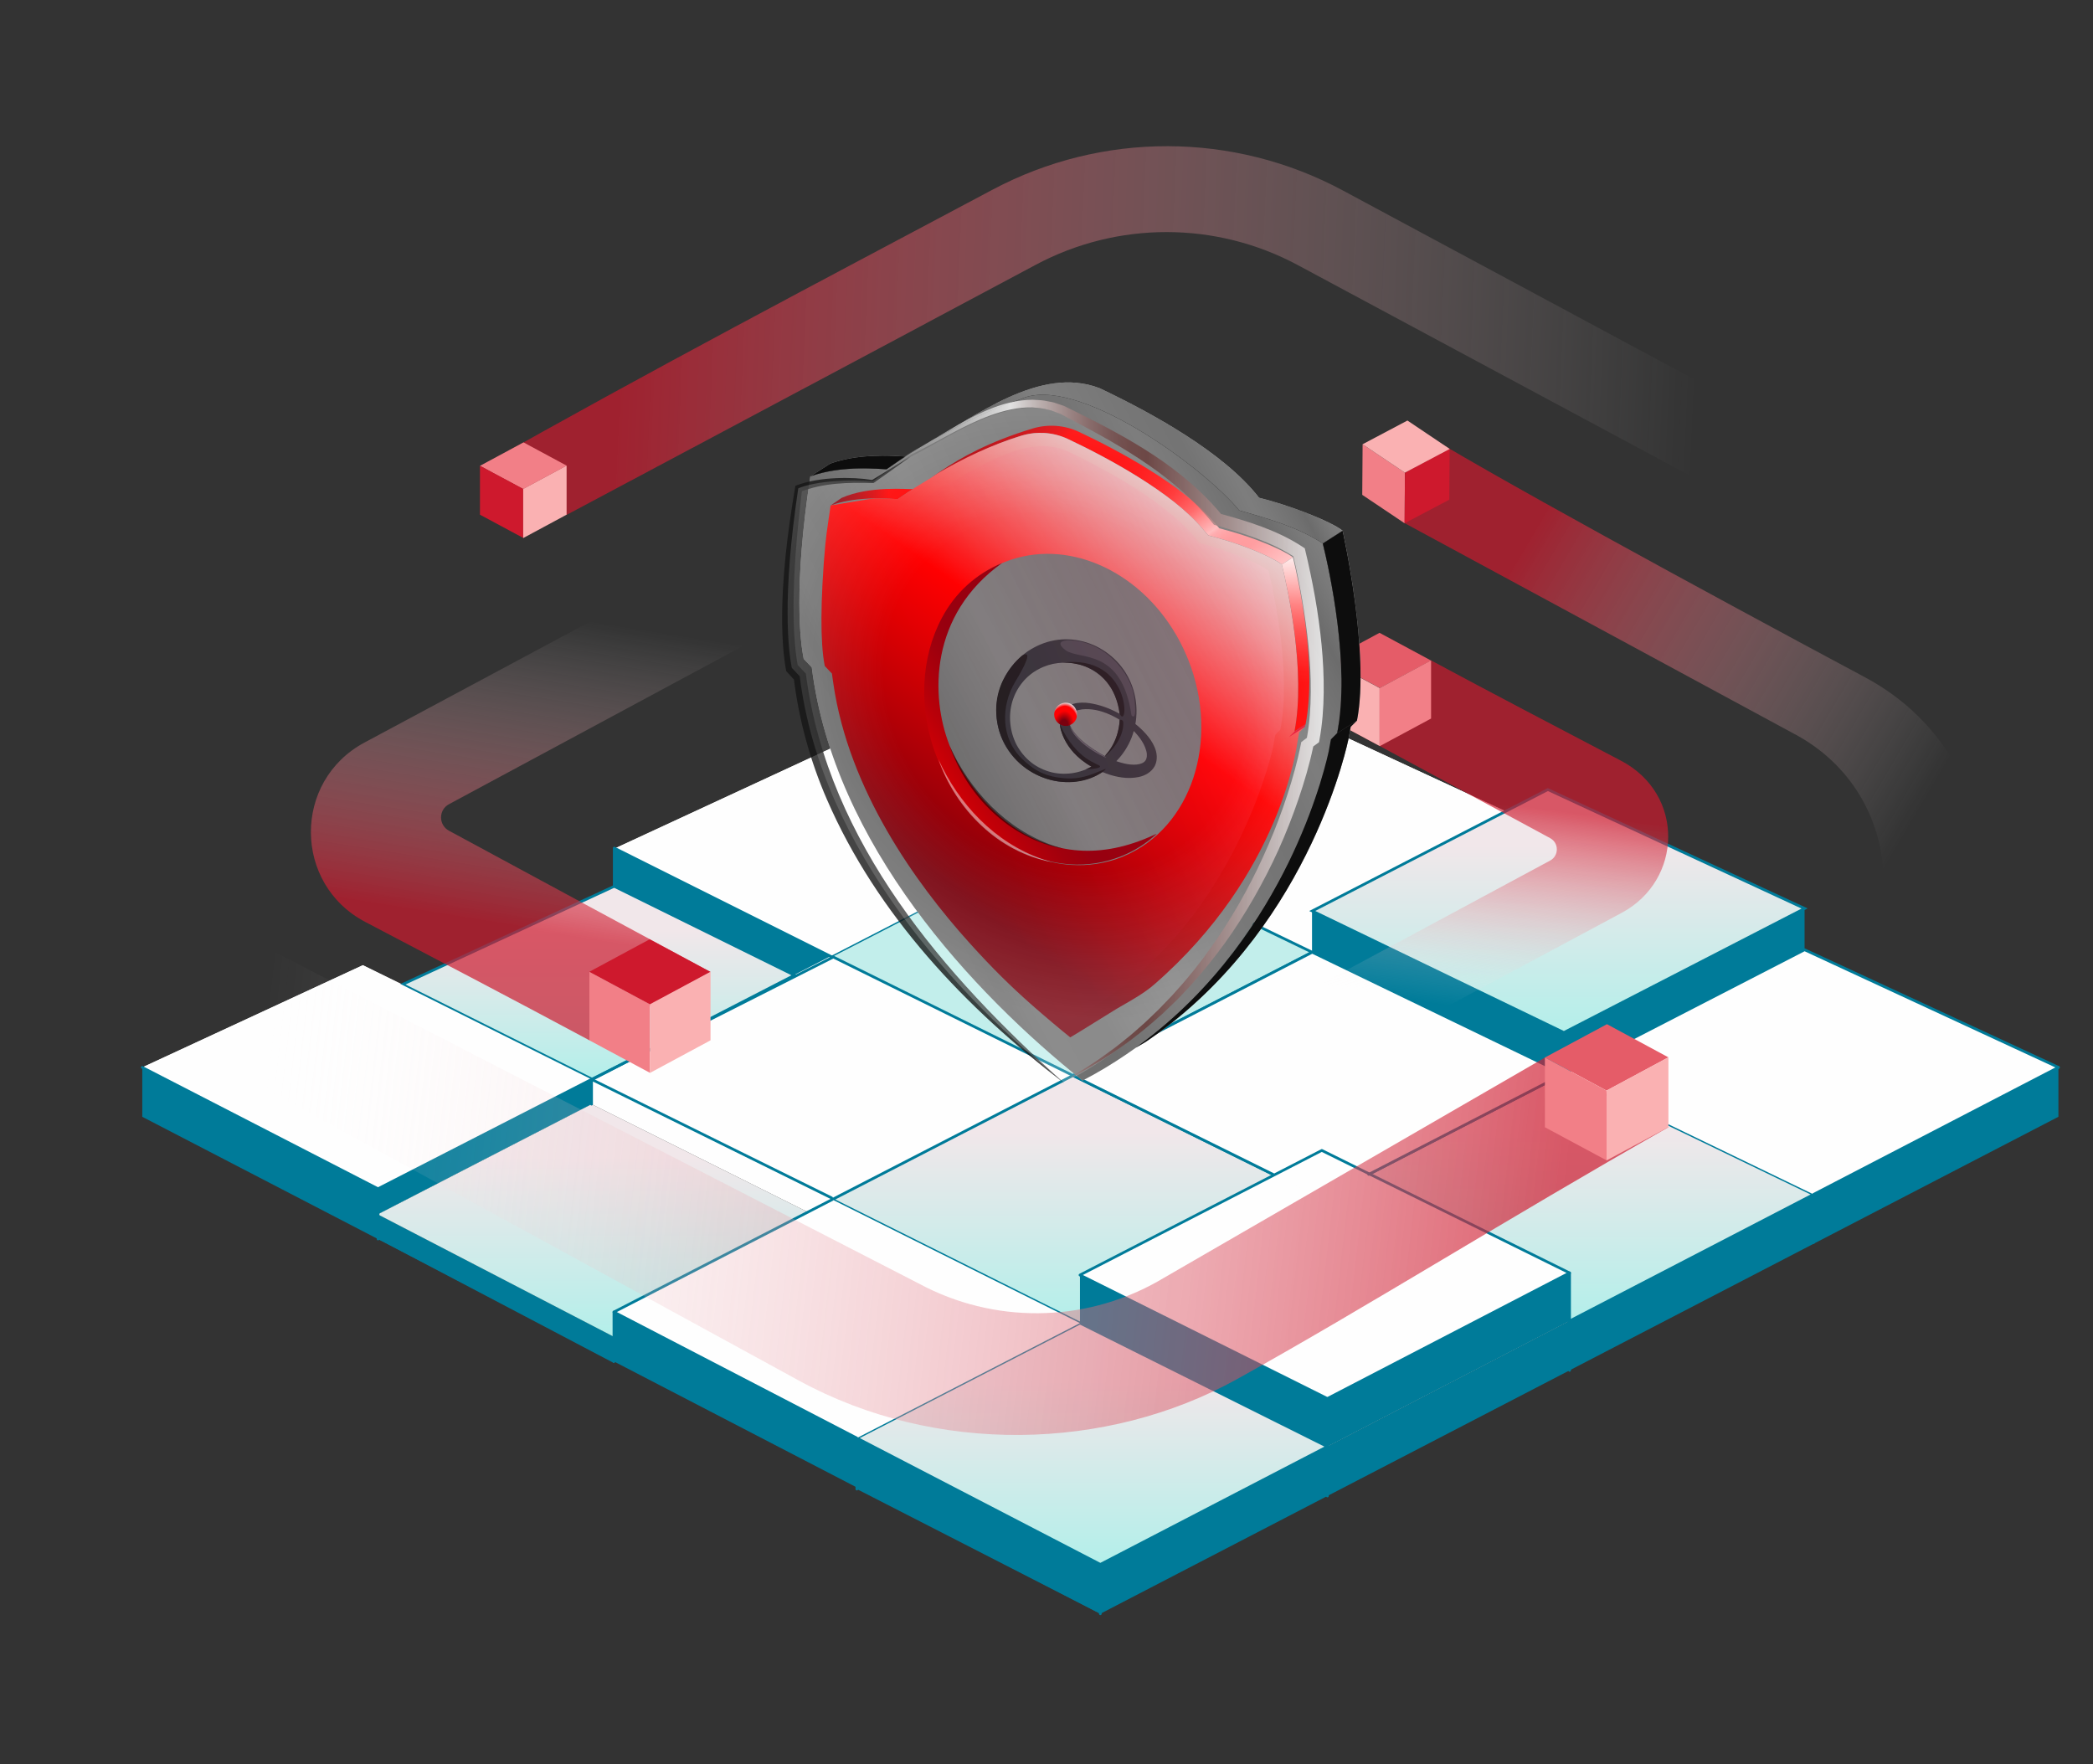 <svg width="630" height="531" viewBox="0 0 630 531" fill="none" xmlns="http://www.w3.org/2000/svg">
<rect x="0" y="0" width="630" height="531" fill="#333333" stroke="none"/>
<g clip-path="url(#clip0_1_7238)">
<path d="M331.21 470.87L184.79 394.92L250.53 361.05L178.06 324.88L113.7 358.04L42.83 321.28L109.22 290.52L121.12 296.32L184.89 266.78V255.46L331.22 187.68L619.6 321.28L331.22 470.87H331.21Z" fill="#FEFEFE"/>
<path d="M184.88 255.27V266.79L239.12 293.55L250.65 288.15L184.88 255.26V255.27Z" fill="#007B99"/>
<path d="M184.79 394.92V402.38L113.7 365.51V358.05L42.83 321.29V336.16L331.22 485.75V470.88L184.8 394.93L184.79 394.92Z" fill="#007B99"/>
<path d="M331.21 470.87V485.74L619.59 336.15V321.28L331.21 470.87Z" fill="#007B99"/>
<path d="M113.7 365.51L113.8 372.95L184.79 410.28V402.38L113.7 365.51Z" fill="#007B99"/>
<path d="M331.21 485.74L257.91 448.21V432.85L331.21 470.87V485.74Z" fill="#007B99"/>
<path d="M394.98 286.63L465.91 250.09L390.79 215.28L321.35 251.06L394.98 286.63Z" fill="#FEFEFE"/>
<path d="M390.79 215.28L331.22 187.69L259.2 221.05L321.35 251.07L390.79 215.29V215.28Z" fill="#99D6E8"/>
<path d="M321.35 251.51L321.16 251.42L258.24 221.04L331.2 187.24L331.37 187.32L391.7 215.27L321.34 251.51H321.35ZM260.14 221.06L321.34 250.62L389.87 215.31L331.22 188.14L260.15 221.07L260.14 221.06Z" fill="#007B99"/>
<path d="M470.73 310.78L543.18 273.45L465.9 237.65L394.97 274.19L470.72 310.78H470.73Z" fill="url(#paint0_linear_1_7238)"/>
<path d="M470.74 311.23L470.56 311.14L394.08 274.21L465.9 237.2L466.08 237.29L544.11 273.43L470.74 311.24V311.23ZM395.89 274.19L470.73 310.33L542.26 273.48L465.92 238.11L395.88 274.2L395.89 274.19Z" fill="#007B99"/>
<path d="M543.18 273.45V285.88L470.73 323.2L394.98 286.63V274.19L470.73 310.78L543.18 273.45Z" fill="#007B99"/>
<path d="M470.73 310.78V323.2L394.98 286.63V274.19L470.73 310.78Z" fill="#007B99"/>
<path d="M250.16 287.74L178.06 324.89L250.53 361.06L322.98 323.74L250.17 287.75L250.16 287.74Z" fill="#FEFEFE"/>
<path d="M394.98 286.63L321.35 251.06L250.16 287.73L322.97 323.72L394.98 286.62V286.63Z" fill="#C2EEEB"/>
<path d="M322.98 324.18L249.27 287.75L321.34 250.62L321.52 250.71L395.89 286.62L322.98 324.18ZM251.06 287.73L322.97 323.28L394.08 286.64L321.35 251.52L251.06 287.73Z" fill="#007B99"/>
<path d="M321.35 251.06L259.2 221.04L184.89 255.47L250.16 287.73L321.35 251.06Z" fill="#FEFEFE"/>
<path d="M250.52 361.05L325.07 398.25L397.87 360.74L322.97 323.72L250.52 361.04V361.05Z" fill="url(#paint1_linear_1_7238)"/>
<path d="M325.07 398.7L249.63 361.05L322.97 323.27L323.15 323.36L398.77 360.73L325.08 398.7H325.07ZM251.42 361.05L325.08 397.8L396.98 360.76L322.99 324.18L251.43 361.05H251.42Z" fill="#007B99"/>
<path d="M239.13 293.55L184.89 266.79L121.12 296.33L178.32 324.88L239.13 293.55Z" fill="url(#paint2_linear_1_7238)"/>
<path d="M178.32 325.34L120.19 296.32L184.89 266.34L185.07 266.42L240.02 293.54L178.32 325.34ZM122.05 296.34L178.31 324.43L238.22 293.55L184.87 267.23L122.04 296.34H122.05Z" fill="#007B99"/>
<path d="M397.88 360.48L472.46 397.34L545.91 359.24L470.75 322.93L397.88 360.47V360.48Z" fill="url(#paint3_linear_1_7238)"/>
<path d="M472.45 398.06L472.27 397.98L396.97 360.75L470.72 322.75L470.91 322.84L546.8 359.49L472.45 398.06ZM398.77 360.74L472.44 397.16L545 359.53L470.74 323.67L398.77 360.75V360.74Z" fill="#007B99"/>
<path d="M543.18 285.88L470.73 323.2L545.89 359.51L619.59 321.28L543.18 285.88Z" fill="#FEFEFE"/>
<path d="M109.22 290.53L42.83 321.29L113.7 358.05L178.06 324.89L109.22 290.53Z" fill="#FEFEFE"/>
<path d="M257.92 432.86L331.22 470.88L399.55 435.43L325.07 398.26L257.92 432.86Z" fill="url(#paint4_linear_1_7238)"/>
<path d="M331.21 471.33L331.02 471.23L257.03 432.84L325.06 397.79L400.44 435.41L331.21 471.32V471.33ZM258.79 432.86L331.21 470.42L398.65 435.43L325.07 398.7L258.79 432.85V432.86Z" fill="#007B99"/>
<path d="M178.06 332.35L113.7 365.51L184.79 402.38V394.92L243.18 364.85L178.06 332.35Z" fill="url(#paint5_linear_1_7238)"/>
<path d="M250.52 361.05L184.78 394.92L257.91 432.86L325.06 398.26L250.51 361.06L250.52 361.05Z" fill="#FEFEFE"/>
<path d="M325.07 383.78V398.25L399.55 435.42V420.95L325.07 383.77V383.78Z" fill="#007B99"/>
<path d="M399.55 420.96V435.43L472.45 397.62V383.15L399.55 420.97V420.96Z" fill="#007B99"/>
<path d="M325.07 383.78L399.55 420.96L472.45 383.14L397.87 346.28L325.07 383.78Z" fill="#FEFEFE"/>
<path d="M322.97 323.73L397.87 360.75L470.74 323.21L394.98 286.64L322.97 323.74V323.73Z" fill="#FEFEFE"/>
<path d="M113.7 365.51V358.05L178.06 324.89L250.53 361.06L243.18 364.85L178.06 332.35L113.7 365.51Z" fill="#FEFEFE"/>
<path d="M113.7 358.05V365.51L178.06 332.35V324.89L113.7 358.05Z" fill="#007B99"/>
<path d="M470.74 323.61C470.6 323.61 470.45 323.53 470.38 323.39C470.28 323.2 470.35 322.95 470.55 322.84L543 285.51C543.11 285.45 543.24 285.45 543.36 285.51L619.77 320.91C619.97 321.01 620.06 321.25 619.97 321.45C619.87 321.65 619.63 321.74 619.43 321.65L543.19 286.33L470.92 323.56C470.86 323.59 470.8 323.61 470.74 323.61Z" fill="#007B99"/>
<path d="M331.21 486.15C330.99 486.15 330.8 485.97 330.8 485.74V470.87C330.8 470.65 330.99 470.46 331.21 470.46C331.43 470.46 331.61 470.65 331.61 470.87V485.74C331.61 485.97 331.43 486.15 331.21 486.15Z" fill="#007B99"/>
<path d="M545.9 374.41C545.68 374.41 545.5 374.23 545.5 374.01V359.51C545.5 359.36 545.58 359.22 545.71 359.15L619.41 320.92C619.6 320.82 619.84 320.9 619.95 321.09C620.05 321.29 619.98 321.53 619.78 321.63L546.31 359.75V374C546.31 374.23 546.13 374.4 545.9 374.4V374.41Z" fill="#007B99"/>
<path d="M399.55 421.36C399.49 421.36 399.43 421.35 399.37 421.32L324.89 384.15C324.75 384.08 324.67 383.94 324.67 383.79C324.67 383.64 324.75 383.5 324.89 383.42L397.69 345.92C397.8 345.86 397.94 345.86 398.06 345.92L472.63 382.79C472.77 382.86 472.86 382.99 472.86 383.15C472.86 383.3 472.78 383.44 472.65 383.51L399.75 421.32C399.69 421.36 399.63 421.37 399.56 421.37L399.55 421.36ZM325.96 383.78L399.54 420.5L471.54 383.15L397.86 346.73L325.95 383.77L325.96 383.78Z" fill="#007B99"/>
<path d="M383.21 353.91C383.15 353.91 383.09 353.9 383.03 353.87L322.79 324.09C322.65 324.02 322.57 323.89 322.57 323.73C322.57 323.57 322.65 323.44 322.78 323.37L394.79 286.27C394.91 286.21 395.04 286.21 395.15 286.27L470.91 322.85C471.05 322.92 471.14 323.06 471.14 323.21C471.14 323.37 471.06 323.51 470.93 323.58L412.17 353.85C411.98 353.95 411.74 353.87 411.62 353.67C411.52 353.48 411.6 353.24 411.8 353.12L469.83 323.23L394.99 287.08L323.87 323.72L383.39 353.14C383.59 353.24 383.67 353.48 383.58 353.68C383.51 353.82 383.37 353.91 383.21 353.91Z" fill="#007B99"/>
<path d="M257.92 448.62C257.7 448.62 257.51 448.43 257.51 448.21V433.09L185.2 395.58V409.84C185.2 410.06 185.01 410.24 184.79 410.24C184.57 410.24 184.39 410.06 184.39 409.84V394.92C184.39 394.77 184.46 394.65 184.58 394.57C184.7 394.49 184.85 394.49 184.97 394.56L258.1 432.5C258.23 432.57 258.31 432.71 258.31 432.86V448.22C258.31 448.44 258.13 448.63 257.91 448.63L257.92 448.62Z" fill="#007B99"/>
<path d="M184.79 395.33C184.65 395.33 184.5 395.25 184.43 395.11C184.33 394.92 184.4 394.67 184.6 394.56L250.34 360.69C250.54 360.59 250.78 360.67 250.89 360.86C250.99 361.06 250.92 361.3 250.72 361.41L184.98 395.28C184.92 395.31 184.86 395.33 184.79 395.33Z" fill="#007B99"/>
<path d="M250.32 360.98C250.27 360.98 250.2 360.97 250.15 360.94L178.47 325.54V332.35C178.47 332.58 178.28 332.76 178.06 332.76C177.84 332.76 177.66 332.58 177.66 332.35V324.9C177.66 324.75 177.73 324.62 177.85 324.55C177.97 324.47 178.12 324.47 178.24 324.53L250.5 360.21C250.7 360.31 250.78 360.56 250.68 360.76C250.61 360.9 250.47 360.99 250.31 360.99L250.32 360.98Z" fill="#007B99"/>
<path d="M113.8 373.35C113.58 373.35 113.39 373.17 113.39 372.95V358.05L42.64 321.64C42.44 321.54 42.36 321.29 42.46 321.1C42.56 320.91 42.81 320.83 43.01 320.93L113.98 357.46C114.11 357.53 114.19 357.67 114.19 357.82V372.96C114.19 373.18 114.01 373.36 113.79 373.36L113.8 373.35Z" fill="#007B99"/>
<path d="M113.8 358.21C113.65 358.21 113.51 358.13 113.44 357.99C113.34 357.8 113.41 357.55 113.61 357.44L177.87 324.53L249.75 288.16L185.29 255.93V266.78C185.29 267 185.1 267.19 184.88 267.19C184.66 267.19 184.48 267 184.48 266.78V255.27C184.48 255.12 184.55 255 184.67 254.92C184.79 254.85 184.94 254.84 185.06 254.91L250.83 287.8C250.96 287.87 251.05 288.01 251.05 288.16C251.05 288.31 250.96 288.45 250.83 288.52L178.23 325.25L113.97 358.16C113.91 358.2 113.85 358.21 113.79 358.21H113.8Z" fill="#007B99"/>
<path d="M399.55 450.7C399.33 450.7 399.15 450.52 399.15 450.3V420.96C399.15 420.74 399.33 420.56 399.55 420.56C399.77 420.56 399.96 420.74 399.96 420.96V450.3C399.96 450.52 399.78 450.7 399.55 450.7Z" fill="#007B99"/>
<path d="M472.45 412.89C472.23 412.89 472.04 412.71 472.04 412.48V383.13C472.04 382.91 472.23 382.73 472.45 382.73C472.67 382.73 472.85 382.91 472.85 383.13V412.48C472.85 412.71 472.67 412.89 472.45 412.89Z" fill="#007B99"/>
<path d="M144.74 140.4C194.71 112.07 247.2 84.53 298.73 57.11C331.73 39.55 371.31 39.64 404.24 57.35C456.36 85.37 509.26 113.81 560.59 141.4L533.21 156.33C486.1 131.02 438.15 105.3 390.66 79.8C366.01 66.56 336.39 66.54 311.7 79.73C252.34 111.46 170.54 154.98 170.54 154.98" fill="url(#paint6_linear_1_7238)" fill-opacity="0.7"/>
<path d="M144.47 140.21L157.48 147.18L170.55 140.15L157.58 133.16L144.48 140.21H144.47Z" fill="#F27F87"/>
<path d="M144.47 140.21V154.92L157.48 161.91V147.18L144.47 140.21Z" fill="#CE192D"/>
<path d="M157.48 147.18V161.91L157.5 161.95L170.55 154.92V140.15L157.48 147.18Z" fill="#FAB1B2"/>
<path d="M280.7 163.74C233.96 188.88 182.37 216.64 135.15 242.06C131.96 243.77 131.96 248.33 135.15 250.05C160.75 263.85 188.77 279.07 213.85 292.55L177.4 313.13C155.6 301.41 132.7 289.45 109.96 277.51C88.24 266.12 88.09 235.1 109.7 223.51C156.98 198.16 207.56 171.09 251 147.76L280.7 163.73V163.74Z" fill="url(#paint7_linear_1_7238)" fill-opacity="0.7"/>
<path d="M213.87 292.56L195.67 302.31L177.4 292.5L195.54 282.73L213.87 292.56Z" fill="#CE192D"/>
<path d="M177.41 292.56V313.14L195.61 322.91V302.31L177.41 292.56Z" fill="#F27F87"/>
<path d="M195.6 302.31V322.91L195.64 322.95L213.87 313.14V292.5L195.6 302.31Z" fill="#FAB1B2"/>
<path d="M343.19 325.44C382.81 304.12 426.53 280.59 466.58 259.04C469.29 257.59 469.29 253.72 466.58 252.27C444.88 240.57 421.14 227.66 399.86 216.24L430.76 198.79C449.24 208.73 468.66 218.87 487.93 228.98C507.2 239.09 506.46 264.93 488.15 274.76C448.07 296.25 405.2 319.21 368.36 338.97L343.19 325.43V325.44Z" fill="url(#paint8_linear_1_7238)" fill-opacity="0.7"/>
<path d="M430.76 198.83L415.35 207.1L399.86 198.77L415.24 190.48L430.77 198.83H430.76Z" fill="#E55C68"/>
<path d="M399.86 198.83V216.28L415.27 224.55V207.1L399.86 198.83Z" fill="#FAB1B2"/>
<path d="M415.27 207.1V224.55L415.31 224.59L430.76 216.28V198.78L415.27 207.11V207.1Z" fill="#F27F87"/>
<path d="M502.19 339.3C453.78 366.76 411.43 393.43 372.31 415.14C333.19 436.85 281.63 438.02 240.54 415.59L11 290.16L48.73 269.1L276.71 386.42C299.01 398.4 325.86 398.23 348.03 385.97L465.04 318.31" fill="url(#paint9_linear_1_7238)" fill-opacity="0.7"/>
<path d="M465.02 318.31L483.57 328.27L502.19 318.26L483.7 308.28L465.02 318.31Z" fill="#E55C68"/>
<path d="M465.02 318.31V339.3L483.57 349.26V328.27L465.02 318.31Z" fill="#F27F87"/>
<path d="M483.57 328.26V349.25L483.61 349.27L502.2 339.29V318.24L483.58 328.25L483.57 328.26Z" fill="#FAB1B2"/>
<path d="M424.72 128.04C445.16 141.09 513.77 178.4 561.44 203.9C608.94 229.3 609.44 297.23 562.31 323.32L541.26 308.32C575.74 289.67 575.35 240.71 541.26 221.54L422.45 157.28" fill="url(#paint10_linear_1_7238)" fill-opacity="0.7"/>
<path d="M422.79 157.5L422.89 142.27L410.15 133.72L410.04 148.95L422.79 157.5Z" fill="#F27F87"/>
<path d="M422.79 157.5L436.25 150.4L436.35 135.15L422.89 142.27L422.79 157.5Z" fill="#CE192D"/>
<path d="M422.88 142.27L436.34 135.15V135.11L423.64 126.58L410.14 133.72L422.88 142.27Z" fill="#FAB1B2"/>
<path d="M402.49 220.7C402.49 220.7 400.67 222.55 400.63 222.56H400.62C395.17 253.48 372.07 294.65 341.82 315.41C341.84 315.41 341.87 315.38 341.89 315.37C341.87 315.39 341.84 315.4 341.82 315.42H341.81C340.86 316.1 339.87 316.8 338.88 317.46C338.88 317.46 338.873 317.463 338.86 317.47C334.79 320.25 330.46 322.85 325.85 325.25C292.83 298.81 251.01 254.24 244.35 200.88L241.91 198.31C240.88 193.16 238.82 176.85 243.91 143.41C251.21 140.73 259.2 140.77 266.88 141.25C267.14 141.04 270.15 139.02 270.34 138.88H270.35C270.91 138.47 271.52 138.13 272.1 137.71C272.12 137.71 272.14 137.7 272.15 137.68C283.18 130.76 294.88 124.33 307.24 120.15C323.78 112.38 362.45 140.79 373.01 153.65C381.67 156.06 390.58 158.64 398.17 163.58C400.24 172 406.46 200.28 402.5 220.69L402.49 220.7Z" fill="url(#paint11_linear_1_7238)"/>
<path d="M408.45 216.86L402.49 220.69C406.45 200.28 400.24 172 398.16 163.58H398.17L404.13 159.76C404.3 160.51 412.38 196.66 408.46 216.86H408.45Z" fill="url(#paint12_linear_1_7238)"/>
<path d="M408.44 216.89L406.57 218.75L400.64 222.55L402.47 220.71H402.48L408.43 216.89H408.44Z" fill="#373737"/>
<path d="M404.13 159.75L398.17 163.58H398.16C390.56 158.65 381.66 156.06 373.01 153.64C362.53 140.86 323.77 112.37 307.24 120.14C297.21 123.51 287.72 128.42 278.6 133.71C293.17 125.72 312.93 109.82 331.02 116.86C346.23 124.07 368.38 136.11 378.98 149.82C387.63 151.92 400.48 156.81 404.14 159.75H404.13Z" fill="url(#paint13_linear_1_7238)"/>
<path d="M408.44 216.88L406.57 218.74L405.95 222.14C405.83 222.74 395.12 276.83 348.92 310.75C348.54 311.03 348.16 311.31 347.76 311.58H347.74C346.78 312.28 345.79 312.97 344.78 313.64C343.82 314.22 342.86 314.79 341.87 315.35C341.85 315.36 341.82 315.38 341.8 315.39C342.14 315.16 342.46 314.92 342.79 314.67C342.87 314.61 342.94 314.55 343.02 314.5C354.44 306.1 363.69 296.47 371.16 286.72C371.35 286.46 371.54 286.21 371.73 285.96C385.25 268.04 392.76 249.84 396.56 238.25C396.83 237.44 397.08 236.67 397.31 235.94C399.13 230.08 399.89 226.38 399.98 225.98V225.95L400.6 222.56H400.61L400.64 222.53L402.47 220.69H402.48L408.43 216.87L408.44 216.88Z" fill="url(#paint14_linear_1_7238)"/>
<path d="M272.56 137.42C272.42 137.51 272.28 137.6 272.14 137.69C272.13 137.71 272.11 137.72 272.09 137.72C272.01 137.78 271.93 137.83 271.85 137.88C271.62 138.04 271.39 138.19 271.17 138.32C271.03 138.43 270.88 138.52 270.74 138.61C270.67 138.65 270.61 138.7 270.54 138.74C270.47 138.79 270.41 138.83 270.35 138.88C270.22 138.97 270.09 139.06 269.97 139.14L266.92 141.22L266.9 141.24L265.89 141.19L263.46 141.07H263.19C262.02 141.01 260.86 140.98 259.74 140.98H259.46C257.79 140.99 256.23 141.06 254.8 141.18C254.46 141.21 254.13 141.23 253.8 141.27C253.45 141.3 253.11 141.34 252.77 141.38C252.74 141.38 252.71 141.38 252.68 141.39C252.37 141.43 252.06 141.47 251.76 141.51C251.42 141.56 251.08 141.61 250.75 141.66C250.34 141.73 249.93 141.8 249.55 141.87C249.39 141.9 249.24 141.93 249.09 141.96C248.96 141.98 248.84 142.01 248.72 142.04C248.39 142.1 248.07 142.17 247.76 142.25C247.15 142.39 246.57 142.54 246.05 142.69C245.27 142.92 244.57 143.15 243.96 143.37L249.89 139.57L249.92 139.55H249.95C252.28 138.69 255.84 137.75 260.76 137.36C262.19 137.24 263.75 137.17 265.42 137.16H265.7C266.82 137.16 267.98 137.19 269.15 137.24L270.74 137.32L272.59 137.41L272.56 137.42Z" fill="url(#paint15_linear_1_7238)"/>
<g style="mix-blend-mode:overlay">
<path d="M408.45 216.87L402.49 220.7C406.45 200.29 400.24 172.01 398.16 163.59H398.17L404.13 159.77C404.3 160.52 412.38 196.67 408.46 216.87H408.45Z" fill="#1A1A1A"/>
</g>
<g style="mix-blend-mode:overlay">
<path d="M408.44 216.88L406.57 218.74L405.95 222.14C405.83 222.74 395.12 276.83 348.92 310.75C348.54 311.03 348.16 311.31 347.76 311.58H347.74C346.78 312.28 345.79 312.97 344.78 313.64C343.82 314.22 342.86 314.79 341.87 315.35C341.85 315.36 341.82 315.38 341.8 315.39C342.14 315.16 342.46 314.92 342.79 314.67C342.87 314.61 342.94 314.55 343.02 314.5C354.44 306.1 363.69 296.47 371.16 286.72C371.35 286.46 371.54 286.21 371.73 285.96C385.25 268.04 392.76 249.84 396.56 238.25C396.83 237.44 397.08 236.67 397.31 235.94C399.13 230.08 399.89 226.38 399.98 225.98V225.95L400.6 222.56H400.61L400.64 222.53L402.47 220.69H402.48L408.43 216.87L408.44 216.88Z" fill="#1A1A1A"/>
</g>
<g style="mix-blend-mode:overlay">
<path d="M272.56 137.42C272.42 137.51 272.28 137.6 272.14 137.69C272.13 137.71 272.11 137.72 272.09 137.72C272.01 137.78 271.93 137.83 271.85 137.88C271.62 138.04 271.39 138.19 271.17 138.32C271.03 138.43 270.88 138.52 270.74 138.61C270.67 138.65 270.61 138.7 270.54 138.74C270.47 138.79 270.41 138.83 270.35 138.88C270.22 138.97 270.09 139.06 269.97 139.14L266.92 141.22L266.9 141.24L265.89 141.19L263.46 141.07H263.19C262.02 141.01 260.86 140.98 259.74 140.98H259.46C257.79 140.99 256.23 141.06 254.8 141.18C254.46 141.21 254.13 141.23 253.8 141.27C253.45 141.3 253.11 141.34 252.77 141.38C252.74 141.38 252.71 141.38 252.68 141.39C252.37 141.43 252.06 141.47 251.76 141.51C251.42 141.56 251.08 141.61 250.75 141.66C250.34 141.73 249.93 141.8 249.55 141.87C249.39 141.9 249.24 141.93 249.09 141.96C248.96 141.98 248.84 142.01 248.72 142.04C248.39 142.1 248.07 142.17 247.76 142.25C247.15 142.39 246.57 142.54 246.05 142.69C245.27 142.92 244.57 143.15 243.96 143.37L249.89 139.57L249.92 139.55H249.95C252.28 138.69 255.84 137.75 260.76 137.36C262.19 137.24 263.75 137.17 265.42 137.16H265.7C266.82 137.16 267.98 137.19 269.15 137.24L270.74 137.32L272.59 137.41L272.56 137.42Z" fill="#1A1A1A"/>
</g>
<g style="mix-blend-mode:soft-light" opacity="0.5">
<path d="M404.13 159.76C400.47 156.81 387.62 151.92 378.97 149.82C368.38 136.11 346.22 124.07 331.01 116.86C314.32 110.36 296.21 123.4 282.07 131.73C282.06 131.73 282.05 131.73 282.04 131.75C281.79 131.89 281.54 132.04 281.29 132.18C280.77 132.49 280.25 132.78 279.74 133.08C277.17 134.57 274.65 136.11 272.15 137.68C272.29 137.59 272.43 137.5 272.57 137.41L270.72 137.32L269.13 137.24C267.96 137.19 266.8 137.16 265.68 137.16H265.4C263.73 137.16 262.17 137.24 260.74 137.36C255.82 137.75 252.27 138.7 249.94 139.55H249.91L249.88 139.57L243.94 143.37C244.55 143.15 245.25 142.92 246.03 142.69C246.55 142.54 247.13 142.39 247.74 142.25C246.44 142.56 245.17 142.94 243.91 143.41C238.82 176.85 240.88 193.16 241.91 198.31L244.35 200.88C251.01 254.24 292.83 298.81 325.85 325.25C330.46 322.86 334.78 320.25 338.86 317.47C338.87 317.47 338.88 317.47 338.88 317.46C339.87 316.8 340.86 316.1 341.81 315.42C341.81 315.42 341.86 315.39 341.88 315.37C342.87 314.81 343.83 314.24 344.79 313.66C345.8 312.99 346.78 312.3 347.75 311.6H347.77C348.16 311.33 348.54 311.05 348.93 310.77C395.13 276.85 405.84 222.76 405.96 222.16L406.58 218.76L408.45 216.9C412.37 196.69 404.29 160.54 404.12 159.79H404.13V159.76ZM271.02 138.42C271.07 138.39 271.12 138.35 271.17 138.31C271.22 138.28 271.28 138.25 271.34 138.21C271.23 138.28 271.12 138.35 271.02 138.42ZM402.38 220.82C402.44 220.75 402.48 220.71 402.49 220.71L402.38 220.82Z" fill="black"/>
</g>
<path d="M389.19 167.76L385.84 169.9C382.84 167.62 374.33 164.07 366.59 161.94L363.68 161.15L361.72 158.86C352.65 148.24 333.74 137.92 321.45 132.14C317.09 130.09 312.13 129.73 307.52 131.11C298.26 133.9 287.9 139.29 280.49 143.66L283.17 141.83C289.14 137.78 297.69 132.95 310.87 128.97C315.49 127.58 320.45 127.95 324.8 130.01C337.08 135.78 356.02 146.12 365.07 156.72L367.03 159.02L369.94 159.81C377.68 161.93 386.2 165.48 389.19 167.77V167.76Z" fill="url(#paint16_linear_1_7238)"/>
<path d="M274.9 147.21C271.76 149.05 274.72 147.18 272.95 148.39L270.24 150.24L266.97 150.08C265.94 150.04 264.92 150.01 263.93 150.01H263.68C262.21 150.01 260.83 150.08 259.58 150.19C255.23 150.53 252.09 151.38 250.04 152.13L253.34 149.86C261.83 146.14 273.22 147.33 274.9 147.23V147.21Z" fill="url(#paint17_linear_1_7238)"/>
<path d="M389.81 220.09L389.64 220.19C393.11 202.3 387.7 177.54 385.85 170.01C385.85 169.97 385.85 169.93 385.83 169.9C382.84 167.62 374.33 164.07 366.58 161.95L363.67 161.16L361.72 158.87C352.66 148.25 333.73 137.92 321.45 132.14C319.16 131.06 316.7 130.45 314.22 130.32C313.69 130.29 313.13 130.29 312.6 130.3C310.9 130.34 309.2 130.62 307.53 131.12C298.27 133.91 289.45 138.23 282.04 142.6C282.03 142.6 280.5 143.65 280.49 143.66C275.95 146.42 274.72 147.2 272.93 148.39L270.23 150.22H270.22L266.95 150.08C265.92 150.04 264.9 150.01 263.91 150.01H263.66C262.25 150.01 252.22 151.83 250.24 152.1C250.15 152.11 250.07 152.12 250.02 152.12C249.66 154.82 248.81 159.9 248.42 163.98C248.11 167.29 247.8 171.23 247.59 175.35C247.57 175.62 247.56 175.9 247.55 176.17C247.38 179.45 247.27 182.82 247.26 186.07C247.24 191.55 247.5 196.7 248.26 200.47L250.41 202.73L250.85 205.81C255.51 237.84 275.63 265.84 291.7 283.69C298.94 291.73 304.31 296.92 310.18 302.13C314.29 305.77 319.58 310.21 322.14 312.24C322.16 312.23 322.2 312.21 322.23 312.2C322.25 312.19 322.27 312.18 322.3 312.16C324.19 311.1 334.99 304.3 336.18 303.61C336.19 303.61 336.2 303.61 336.2 303.61C336.46 303.47 336.71 303.32 336.97 303.15C340.66 301.03 344.36 298.99 347.44 296.31C385.81 262.96 390.41 223.99 390.51 223.46L391.05 220.47L392.7 218.82L389.78 220.11H389.79L389.81 220.09ZM322.47 260.33C322.47 260.33 322.37 260.33 322.32 260.33C320.37 260.2 318.44 259.91 316.51 259.48C302.23 256.28 288.96 244.93 282.43 228.48C277.34 215.59 277.38 202.18 281.57 191.14C282.23 189.41 282.98 187.74 283.84 186.14C285.89 182.29 288.51 178.85 291.63 175.97C294.74 173.1 298.36 170.78 302.45 169.16C321 161.8 342.74 171.54 354.09 191.21H354.11C354.14 191.28 354.18 191.34 354.21 191.4C354.94 192.71 355.66 194.06 356.3 195.45C356.78 196.48 357.23 197.54 357.68 198.63C367.32 222.94 358.61 249.23 338.23 257.73C338.05 257.82 337.86 257.9 337.68 257.97C332.75 259.92 327.6 260.66 322.48 260.34H322.49L322.47 260.33Z" fill="url(#paint18_linear_1_7238)"/>
<path d="M348.15 250.99C345.04 253.86 341.42 256.17 337.35 257.78C332.42 259.74 327.27 260.49 322.16 260.16C320.16 260.03 318.17 259.74 316.19 259.29C301.9 256.08 288.64 244.74 282.12 228.28C276.22 213.4 277.19 197.78 283.53 185.95C287.51 178.45 293.75 172.75 301.64 169.46C279.83 185.04 279.96 209.57 285.85 224.46C292.38 240.91 313.94 266.97 347.58 251.21C347.75 251.13 347.95 251.07 348.14 250.98L348.15 250.99Z" fill="url(#paint19_linear_1_7238)"/>
<path d="M392.98 218.04L389.64 220.18C393.13 202.21 387.66 177.31 385.83 169.9L389.18 167.76C390.99 175.17 396.47 200.07 392.98 218.04Z" fill="url(#paint20_linear_1_7238)"/>
<path d="M392.98 218.04L392.73 218.8L388 221.84L389.65 220.2L392.98 218.05V218.04Z" fill="#E91233"/>
<g opacity="0.5">
<path d="M282.43 228.46C288.52 241.99 299.47 253.64 313.66 258.56L316.52 259.46C300.54 256.54 287.61 243.54 282.44 228.46H282.43Z" fill="#F0F0F0"/>
</g>
<g opacity="0.5">
<path d="M285.81 224.43C291.9 237.96 302.85 249.61 317.04 254.53L319.9 255.42C303.92 252.5 290.99 239.5 285.82 224.42L285.81 224.43Z" fill="black"/>
</g>
<path d="M300.29 209.97C301.34 204.47 304.64 199.3 309.39 196.02C311.78 194.43 314.49 193.26 317.37 192.74C320.25 192.21 323.2 192.36 326.03 193.08C331.68 194.55 336.64 198.41 339.42 203.51C342.23 208.58 342.81 214.74 341.25 220.12C339.73 225.52 336 230.11 331.35 232.7C326.72 235.36 321.12 236.08 316.08 234.73C311.05 233.4 306.44 230.26 303.47 225.78C300.4 221.33 299.2 215.5 300.29 209.99V209.97ZM304.74 211.06C303.48 215.29 303.88 220.06 305.98 224.17C307.08 226.2 308.55 228.03 310.38 229.48C312.21 230.93 314.34 231.91 316.6 232.48C321.11 233.52 325.98 232.6 329.73 230.02C333.5 227.43 336.02 223.33 336.78 219.01C337.57 214.66 336.54 210.2 334.19 206.73C331.87 203.25 328.31 200.76 324.36 199.9C320.49 199.03 316.29 199.44 312.63 201.42C308.93 203.33 306.01 206.85 304.74 211.08V211.06Z" fill="#37363D"/>
<path d="M319.81 214.27C320.93 212.53 322.78 211.79 324.37 211.59C326.01 211.37 327.6 211.54 329.1 211.85C332.14 212.47 334.94 213.66 337.6 215.16C340.26 216.66 342.75 218.47 344.86 220.83C345.91 222.02 346.88 223.32 347.55 224.91C348.21 226.46 348.57 228.58 347.6 230.55C346.55 232.5 344.56 233.5 342.85 233.86C341.09 234.24 339.41 234.24 337.77 234.03C334.49 233.6 331.48 232.39 328.7 230.84C325.92 229.25 323.48 227.05 321.58 224.35C320.65 222.97 319.85 221.47 319.37 219.79C318.87 218.15 318.76 216.03 319.82 214.26L319.81 214.27ZM322.01 215.55C321.61 216.47 321.73 217.6 322.27 218.74C322.79 219.85 323.65 220.91 324.57 221.85C326.42 223.78 328.72 225.3 331.03 226.73C333.35 228.13 335.9 229.24 338.46 229.82C340.94 230.42 343.82 230.32 344.78 228.92C345.25 228.25 345.37 227.09 344.99 225.85C344.64 224.62 343.99 223.39 343.16 222.25C341.5 219.96 339.27 218.08 336.82 216.53C334.34 215.06 331.65 213.92 328.82 213.56C327.42 213.39 326.01 213.39 324.76 213.7C323.48 213.96 322.44 214.65 322 215.53V215.55H322.01Z" fill="#37363D"/>
<path d="M322.11 218.25C321.77 218.41 321.41 218.5 321.04 218.52H320.58C318.9 218.4 317.35 216.98 317.32 215.18V214.97C317.34 213.19 318.7 211.7 320.43 211.53C320.55 211.53 320.67 211.51 320.78 211.51C324.41 211.51 325.58 216.7 322.11 218.23V218.25Z" fill="url(#paint21_radial_1_7238)"/>
<path d="M319.03 218.01C319.03 218.01 319.43 225.63 328.53 230.76L326.87 231.58C326.87 231.58 331.34 231.43 331.12 230.65C330.9 229.86 324.1 229.13 319.04 218.03L319.03 218.01Z" fill="#231F22"/>
<path d="M321.99 218.28C321.99 218.28 323.26 222.58 332.41 227.61C335.55 229.51 323.4 224.38 321.99 218.28Z" fill="#625C66"/>
<path d="M319.68 199.45C319.68 199.45 334.6 198.24 337.03 214.85C339.7 220.31 340.79 196.82 319.68 199.45Z" fill="#231F22"/>
<path d="M337.03 216.67C337.03 216.67 336.94 222.82 332.92 227.11C331.33 228.89 338.46 223.51 338.11 217.4C337.97 216.43 337.02 216.67 337.02 216.67H337.03Z" fill="#231F22"/>
<path d="M307.72 197.31C307.72 197.31 296.66 205.58 300.77 220.03C305.25 234.19 321.47 239.03 331.35 232.7C334.38 230.57 332.27 231.65 329.46 232.76C325.14 234.46 322.29 234.48 319.44 234.15C315.9 233.74 312.14 232.87 307.41 228.18C301.32 222.15 301.18 212.51 305.61 205.18C308.41 200.54 310.97 195.52 307.71 197.3L307.72 197.31Z" fill="#231F22"/>
<path d="M321.57 192.72C321.57 192.72 316.77 192.77 320.81 195.75C324.85 198.73 337.66 194.94 340.58 215.31C340.58 215.31 342.35 217.73 341.44 210.14C340.52 202.54 332.49 192.8 321.57 192.73V192.72Z" fill="#4E4952"/>
<path d="M385.4 219.62L383.86 221.18L383.35 224.02C383.52 224.3 373.36 271.71 335.35 298.87H335.33C331.28 301.83 326.9 304.6 322.18 307.09C295.12 285.11 260.45 247.75 254.96 203.01L252.95 200.86C252.1 196.56 250.4 182.89 254.6 154.91C258.95 153.01 267.93 152.57 273.53 153.1C276.74 150.86 278.91 149.37 283.14 146.84C293.67 141.57 308.72 130.08 321.52 135.89C334.07 141.92 352.31 151.97 361.08 163.47C368.2 165.22 378.81 169.32 381.83 171.78C383.54 178.83 388.67 202.5 385.4 219.59V219.61V219.62Z" fill="url(#paint22_linear_1_7238)"/>
<g opacity="0.8">
<path d="M320.3 326.01C290.82 303.55 263.98 275.42 248.89 240.6C243.85 228.98 240.43 216.58 238.9 203.91L239.41 205.01C239.14 204.75 236.85 202.2 236.65 202.01C235.77 197.2 235.5 192.4 235.43 187.64C235.32 173.94 237.04 160.35 239.3 146.88L239.41 146.21L240 146C246.86 143.49 256.63 143.49 262.51 144.47C266.37 142.1 270.25 139.75 274.11 137.43C270.43 140.08 266.75 142.71 263.06 145.3L262.93 145.39H262.75C255.36 145.17 247.67 145.34 240.75 148.1L241.45 147.21C239.84 160.54 238.55 174.13 238.91 187.56C239.06 192.01 239.38 196.48 240.22 200.72L239.74 199.77C240.03 200.11 242.33 202.52 242.57 202.78L242.65 203.42C249.35 253.71 284.31 293.75 320.3 325.99V326.01Z" fill="#151515"/>
<path d="M395.12 223.08L393.29 224.91L392.68 228.25C392.88 228.58 380.85 284.32 335.87 316.27H335.85C331.06 319.75 325.88 323 320.29 325.93C288.26 300.09 247.22 256.16 240.72 203.55L238.33 201.02C237.33 195.96 235.32 179.89 240.28 146.99C245.43 144.76 256.06 144.24 262.69 144.87C266.49 142.23 269.06 140.48 274.07 137.51C286.54 131.31 304.35 117.81 319.5 124.64C334.35 131.73 355.95 143.55 366.33 157.07C374.76 159.13 387.32 163.94 390.89 166.84C392.91 175.13 398.99 202.96 395.11 223.05V223.07L395.12 223.08Z" fill="url(#paint23_radial_1_7238)" fill-opacity="0.24"/>
<path d="M262.95 143.94C266.66 141.35 270.35 138.73 274.09 136.16H274.11C281.92 131.96 289.22 126.73 297.57 123.27C301.73 121.55 306.21 120.35 310.84 120.32C311.99 120.41 313.16 120.42 314.31 120.58L316.03 120.91C316.6 121.02 317.18 121.11 317.73 121.33L319.41 121.89L320.25 122.18L321.01 122.55L324.03 124.03C332 127.99 339.94 132.15 347.47 137.13C354.97 142.12 362.06 148 367.9 155.15L366.98 154.54C371.26 155.72 375.57 156.96 379.8 158.54C384.03 160.13 388.21 162.04 392.1 164.62L392.74 165.04L392.92 165.8C395.14 175.07 396.87 184.47 397.79 194C398.25 198.76 398.49 203.57 398.44 208.38C398.38 213.2 398.04 218.04 397.13 222.84L397.02 223.42L395.3 224.68C394.15 230.16 392.61 235.34 390.85 240.52C389.09 245.68 387.1 250.74 384.87 255.71C380.37 265.61 374.98 275.08 368.69 283.88C365.5 288.25 362.14 292.47 358.52 296.47C357.63 297.48 356.67 298.43 355.76 299.42C354.85 300.41 353.9 301.36 352.91 302.28L349.99 305.07L346.97 307.73C338.87 314.75 329.89 320.67 320.37 325.34C324.95 322.66 329.47 319.88 333.73 316.71C335.91 315.2 337.94 313.49 340.01 311.84C341.04 311 342.01 310.1 343.01 309.23C344.01 308.35 345.01 307.49 345.95 306.55L348.82 303.79L351.58 300.92L352.95 299.48L354.28 297.99C355.15 296.99 356.07 296.03 356.91 295C360.35 290.96 363.53 286.69 366.53 282.3C372.5 273.5 377.59 264.09 381.8 254.29C383.92 249.4 385.81 244.4 387.46 239.33C389.11 234.28 390.57 229.07 391.57 223.96L391.69 223.37L393.38 222.08C394.21 217.58 394.52 212.95 394.55 208.31C394.58 203.67 394.33 199.01 393.86 194.36C392.89 185.07 391.3 175.81 389.14 166.7L389.96 167.88C386.43 165.52 382.51 163.68 378.45 162.14C374.4 160.61 370.2 159.33 365.96 158.1L365.39 157.94L365.04 157.49C359.59 150.64 352.85 144.89 345.61 139.9C338.37 134.88 330.62 130.59 322.76 126.47L319.84 124.93L319.11 124.55L318.38 124.28L316.93 123.74C316.46 123.53 315.94 123.43 315.43 123.32L313.89 122.97C312.86 122.79 311.8 122.75 310.75 122.63C306.51 122.51 302.26 123.54 298.16 125.01C289.93 128 282.39 132.91 274.36 136.78H274.39C270.58 139.17 266.72 141.52 262.87 143.9L262.91 143.93L262.95 143.94Z" fill="url(#paint24_linear_1_7238)"/>
</g>
</g>
<defs>
<linearGradient id="paint0_linear_1_7238" x1="469.08" y1="237.65" x2="469.08" y2="310.78" gradientUnits="userSpaceOnUse">
<stop offset="0.23" stop-color="#F1E7EA"/>
<stop offset="1" stop-color="#B3EFEA"/>
</linearGradient>
<linearGradient id="paint1_linear_1_7238" x1="324.2" y1="323.73" x2="324.2" y2="398.25" gradientUnits="userSpaceOnUse">
<stop offset="0.23" stop-color="#F1E7EA"/>
<stop offset="1" stop-color="#B3EFEA"/>
</linearGradient>
<linearGradient id="paint2_linear_1_7238" x1="180.12" y1="266.79" x2="180.12" y2="324.88" gradientUnits="userSpaceOnUse">
<stop offset="0.23" stop-color="#F1E7EA"/>
<stop offset="1" stop-color="#B3EFEA"/>
</linearGradient>
<linearGradient id="paint3_linear_1_7238" x1="471.89" y1="322.93" x2="471.89" y2="397.34" gradientUnits="userSpaceOnUse">
<stop offset="0.23" stop-color="#F1E7EA"/>
<stop offset="1" stop-color="#B3EFEA"/>
</linearGradient>
<linearGradient id="paint4_linear_1_7238" x1="328.73" y1="398.26" x2="328.73" y2="470.87" gradientUnits="userSpaceOnUse">
<stop offset="0.23" stop-color="#F1E7EA"/>
<stop offset="1" stop-color="#B3EFEA"/>
</linearGradient>
<linearGradient id="paint5_linear_1_7238" x1="178.44" y1="332.35" x2="178.44" y2="402.38" gradientUnits="userSpaceOnUse">
<stop offset="0.23" stop-color="#F1E7EA"/>
<stop offset="1" stop-color="#B3EFEA"/>
</linearGradient>
<linearGradient id="paint6_linear_1_7238" x1="149.68" y1="94.54" x2="510.96" y2="110.42" gradientUnits="userSpaceOnUse">
<stop offset="0.1" stop-color="#CE192D"/>
<stop offset="1" stop-color="#FEFEFE" stop-opacity="0"/>
</linearGradient>
<linearGradient id="paint7_linear_1_7238" x1="172.01" y1="301.25" x2="189.84" y2="188.86" gradientUnits="userSpaceOnUse">
<stop offset="0.17" stop-color="#CE192D"/>
<stop offset="1" stop-color="#FEFEFE" stop-opacity="0"/>
</linearGradient>
<linearGradient id="paint8_linear_1_7238" x1="432.89" y1="212.5" x2="421.18" y2="300.65" gradientUnits="userSpaceOnUse">
<stop offset="0.3" stop-color="#CE192D"/>
<stop offset="1" stop-color="#FEFEFE" stop-opacity="0"/>
</linearGradient>
<linearGradient id="paint9_linear_1_7238" x1="17.2" y1="332.72" x2="467.63" y2="384.05" gradientUnits="userSpaceOnUse">
<stop offset="0.13" stop-color="#FEFEFE" stop-opacity="0"/>
<stop offset="1" stop-color="#CE192D"/>
</linearGradient>
<linearGradient id="paint10_linear_1_7238" x1="441.79" y1="192.89" x2="565" y2="265.41" gradientUnits="userSpaceOnUse">
<stop stop-color="#CE192D"/>
<stop offset="1" stop-color="#FEFEFE" stop-opacity="0"/>
</linearGradient>
<linearGradient id="paint11_linear_1_7238" x1="259.48" y1="247.94" x2="402.36" y2="171.43" gradientUnits="userSpaceOnUse">
<stop offset="0.05" stop-color="#DDDDDD"/>
<stop offset="0.08" stop-color="#D8D8D8"/>
<stop offset="0.12" stop-color="#E3E3E3"/>
<stop offset="0.21" stop-color="#DEDEDE"/>
<stop offset="0.37" stop-color="white"/>
<stop offset="0.58" stop-color="#EEEEEE"/>
<stop offset="0.69" stop-color="#E8E8E8"/>
<stop offset="0.79" stop-color="#FBFBFB"/>
<stop offset="0.83" stop-color="#F3F3F3"/>
<stop offset="0.9" stop-color="#E0E0E0"/>
<stop offset="0.92" stop-color="#D8D8D8"/>
<stop offset="0.97" stop-color="#F3F3F3"/>
<stop offset="1" stop-color="white"/>
</linearGradient>
<linearGradient id="paint12_linear_1_7238" x1="420.65" y1="217.42" x2="374.6" y2="145.21" gradientUnits="userSpaceOnUse">
<stop stop-color="white"/>
<stop offset="0.05" stop-color="#F3F3F3"/>
<stop offset="0.13" stop-color="#D8D8D8"/>
<stop offset="0.21" stop-color="#EEEEEE"/>
<stop offset="0.24" stop-color="#F7F7F7"/>
<stop offset="0.3" stop-color="#E8E8E8"/>
<stop offset="0.35" stop-color="#D9D9D9"/>
<stop offset="0.44" stop-color="#DADADA"/>
<stop offset="0.52" stop-color="#EEEEEE"/>
<stop offset="0.56" stop-color="#F2F2F2"/>
<stop offset="0.64" stop-color="white"/>
<stop offset="0.68" stop-color="#F6F6F6"/>
<stop offset="0.74" stop-color="#E0E0E0"/>
<stop offset="0.77" stop-color="#D6D6D6"/>
<stop offset="0.83" stop-color="#D8D8D8"/>
<stop offset="0.91" stop-color="#DDDDDD"/>
<stop offset="0.99" stop-color="#E3E3E3"/>
</linearGradient>
<linearGradient id="paint13_linear_1_7238" x1="297.94" y1="169.83" x2="384.66" y2="123.39" gradientUnits="userSpaceOnUse">
<stop offset="0.05" stop-color="#DDDDDD"/>
<stop offset="0.08" stop-color="#D8D8D8"/>
<stop offset="0.12" stop-color="#E3E3E3"/>
<stop offset="0.21" stop-color="#DEDEDE"/>
<stop offset="0.37" stop-color="white"/>
<stop offset="0.58" stop-color="#EEEEEE"/>
<stop offset="0.69" stop-color="#E8E8E8"/>
<stop offset="0.79" stop-color="#FBFBFB"/>
<stop offset="0.83" stop-color="#F3F3F3"/>
<stop offset="0.9" stop-color="#E0E0E0"/>
<stop offset="0.92" stop-color="#D8D8D8"/>
<stop offset="0.97" stop-color="#F3F3F3"/>
<stop offset="1" stop-color="white"/>
</linearGradient>
<linearGradient id="paint14_linear_1_7238" x1="386.64" y1="287.08" x2="354.52" y2="228.68" gradientUnits="userSpaceOnUse">
<stop stop-color="#E3E3E3"/>
<stop offset="0.09" stop-color="#DDDDDD"/>
<stop offset="0.17" stop-color="#D8D8D8"/>
<stop offset="0.26" stop-color="#D6D6D6"/>
<stop offset="0.28" stop-color="#E0E0E0"/>
<stop offset="0.33" stop-color="#F6F6F6"/>
<stop offset="0.37" stop-color="white"/>
<stop offset="0.38" stop-color="#F5F5F5"/>
<stop offset="0.44" stop-color="#D6D6D6"/>
<stop offset="0.48" stop-color="#EEEEEE"/>
<stop offset="0.53" stop-color="#DADADA"/>
<stop offset="0.63" stop-color="#D9D9D9"/>
<stop offset="0.69" stop-color="#E3E3E3"/>
<stop offset="0.7" stop-color="#E8E8E8"/>
<stop offset="0.76" stop-color="#F7F7F7"/>
<stop offset="0.79" stop-color="#EEEEEE"/>
<stop offset="0.87" stop-color="#D8D8D8"/>
<stop offset="0.95" stop-color="#F3F3F3"/>
<stop offset="1" stop-color="white"/>
</linearGradient>
<linearGradient id="paint15_linear_1_7238" x1="252.48" y1="133.32" x2="270.55" y2="155.53" gradientUnits="userSpaceOnUse">
<stop stop-color="#E3E3E3"/>
<stop offset="0.09" stop-color="#DDDDDD"/>
<stop offset="0.17" stop-color="#D8D8D8"/>
<stop offset="0.26" stop-color="#D6D6D6"/>
<stop offset="0.28" stop-color="#E0E0E0"/>
<stop offset="0.33" stop-color="#F6F6F6"/>
<stop offset="0.37" stop-color="white"/>
<stop offset="0.38" stop-color="#F5F5F5"/>
<stop offset="0.44" stop-color="#D6D6D6"/>
<stop offset="0.48" stop-color="#EEEEEE"/>
<stop offset="0.53" stop-color="#DADADA"/>
<stop offset="0.63" stop-color="#D9D9D9"/>
<stop offset="0.69" stop-color="#E3E3E3"/>
<stop offset="0.7" stop-color="#E8E8E8"/>
<stop offset="0.76" stop-color="#F7F7F7"/>
<stop offset="0.79" stop-color="#EEEEEE"/>
<stop offset="0.87" stop-color="#D8D8D8"/>
<stop offset="0.95" stop-color="#F3F3F3"/>
<stop offset="1" stop-color="white"/>
</linearGradient>
<linearGradient id="paint16_linear_1_7238" x1="305" y1="114" x2="364.9" y2="197.73" gradientUnits="userSpaceOnUse">
<stop stop-color="#85000D"/>
<stop offset="0.04" stop-color="#90000B"/>
<stop offset="0.1" stop-color="#AF0008"/>
<stop offset="0.19" stop-color="#E10003"/>
<stop offset="0.23" stop-color="#FF0000"/>
<stop offset="0.37" stop-color="#FF0202"/>
<stop offset="0.43" stop-color="#FF090A"/>
<stop offset="0.49" stop-color="#FF1717"/>
<stop offset="0.54" stop-color="#FF2A2A"/>
<stop offset="0.58" stop-color="#FF4243"/>
<stop offset="0.62" stop-color="#FF6061"/>
<stop offset="0.65" stop-color="#FF8485"/>
<stop offset="0.69" stop-color="#FFACAE"/>
<stop offset="0.7" stop-color="#FFB8BA"/>
<stop offset="0.71" stop-color="#FFA7AA"/>
<stop offset="0.73" stop-color="#FF9B9E"/>
<stop offset="0.75" stop-color="#FF9497"/>
<stop offset="0.8" stop-color="#FF9396"/>
<stop offset="1" stop-color="#FFE4E4"/>
</linearGradient>
<linearGradient id="paint17_linear_1_7238" x1="250.04" y1="149.62" x2="274.9" y2="149.62" gradientUnits="userSpaceOnUse">
<stop stop-color="#85000D"/>
<stop offset="0.11" stop-color="#90000B"/>
<stop offset="0.3" stop-color="#AF0008"/>
<stop offset="0.56" stop-color="#E10003"/>
<stop offset="0.7" stop-color="#FF0000"/>
</linearGradient>
<linearGradient id="paint18_linear_1_7238" x1="275.57" y1="260.49" x2="363.66" y2="135.86" gradientUnits="userSpaceOnUse">
<stop stop-color="#76000C"/>
<stop offset="0.14" stop-color="#A00008"/>
<stop offset="0.39" stop-color="#E40002"/>
<stop offset="0.5" stop-color="#FF0000"/>
<stop offset="0.63" stop-color="#F64848"/>
<stop offset="0.76" stop-color="#ED8A8A"/>
<stop offset="0.87" stop-color="#E7BABA"/>
<stop offset="0.95" stop-color="#E4D7D7"/>
<stop offset="1" stop-color="#E3E3E3"/>
</linearGradient>
<linearGradient id="paint19_linear_1_7238" x1="306.23" y1="222.02" x2="247.08" y2="259.22" gradientUnits="userSpaceOnUse">
<stop stop-color="#96000E"/>
<stop offset="0.09" stop-color="#9E000C"/>
<stop offset="0.24" stop-color="#B70009"/>
<stop offset="0.42" stop-color="#DE0004"/>
<stop offset="0.56" stop-color="#FF0000"/>
</linearGradient>
<linearGradient id="paint20_linear_1_7238" x1="389.39" y1="244.15" x2="390.17" y2="168.62" gradientUnits="userSpaceOnUse">
<stop offset="0.51" stop-color="#FF0000"/>
<stop offset="0.56" stop-color="#FF0808"/>
<stop offset="0.63" stop-color="#FF1E1E"/>
<stop offset="0.72" stop-color="#FF4242"/>
<stop offset="0.82" stop-color="#FF7474"/>
<stop offset="0.92" stop-color="#FFB4B4"/>
<stop offset="1" stop-color="#FFE4E4"/>
</linearGradient>
<radialGradient id="paint21_radial_1_7238" cx="0" cy="0" r="1" gradientUnits="userSpaceOnUse" gradientTransform="translate(320.215 218.384) rotate(5.96) scale(4.96 7.04)">
<stop offset="0.25" stop-color="#76000C"/>
<stop offset="0.47" stop-color="#C70004"/>
<stop offset="0.63" stop-color="#FF0000"/>
<stop offset="0.83" stop-color="#FF0000"/>
<stop offset="0.87" stop-color="#F64848"/>
<stop offset="0.92" stop-color="#ED8A8A"/>
<stop offset="0.95" stop-color="#E7BABA"/>
<stop offset="0.98" stop-color="#E4D7D7"/>
<stop offset="1" stop-color="#E3E3E3"/>
</radialGradient>
<linearGradient id="paint22_linear_1_7238" x1="282.58" y1="233.63" x2="405.3" y2="178.07" gradientUnits="userSpaceOnUse">
<stop stop-color="#FF004A" stop-opacity="0"/>
<stop offset="0.25" stop-color="#FF1055" stop-opacity="0.02"/>
<stop offset="0.5" stop-color="#FF4279" stop-opacity="0.07"/>
<stop offset="0.76" stop-color="#FF94B3" stop-opacity="0.15"/>
<stop offset="1" stop-color="white" stop-opacity="0.25"/>
</linearGradient>
<radialGradient id="paint23_radial_1_7238" cx="0" cy="0" r="1" gradientUnits="userSpaceOnUse" gradientTransform="translate(320.721 208.554) rotate(-47.24) scale(92.91 104.43)">
<stop offset="0.55" stop-color="white" stop-opacity="0"/>
<stop offset="1" stop-color="white"/>
</radialGradient>
<linearGradient id="paint24_linear_1_7238" x1="261.84" y1="222.83" x2="398.52" y2="222.83" gradientUnits="userSpaceOnUse">
<stop stop-color="white" stop-opacity="0.05"/>
<stop offset="0.03" stop-color="white" stop-opacity="0.07"/>
<stop offset="0.07" stop-color="white" stop-opacity="0.14"/>
<stop offset="0.11" stop-color="white" stop-opacity="0.24"/>
<stop offset="0.16" stop-color="white" stop-opacity="0.39"/>
<stop offset="0.21" stop-color="white" stop-opacity="0.58"/>
<stop offset="0.27" stop-color="white" stop-opacity="0.81"/>
<stop offset="0.31" stop-color="#FBFBFB"/>
<stop offset="0.37" stop-color="#CFC1C0"/>
<stop offset="0.43" stop-color="#AB9190"/>
<stop offset="0.48" stop-color="#8E6B6A"/>
<stop offset="0.53" stop-color="#79504F"/>
<stop offset="0.57" stop-color="#6D403E"/>
<stop offset="0.61" stop-color="#693B39"/>
<stop offset="1" stop-color="white"/>
</linearGradient>
<clipPath id="clip0_1_7238">
<rect width="609" height="442.15" fill="white" transform="translate(11 44)"/>
</clipPath>
</defs>
</svg>
